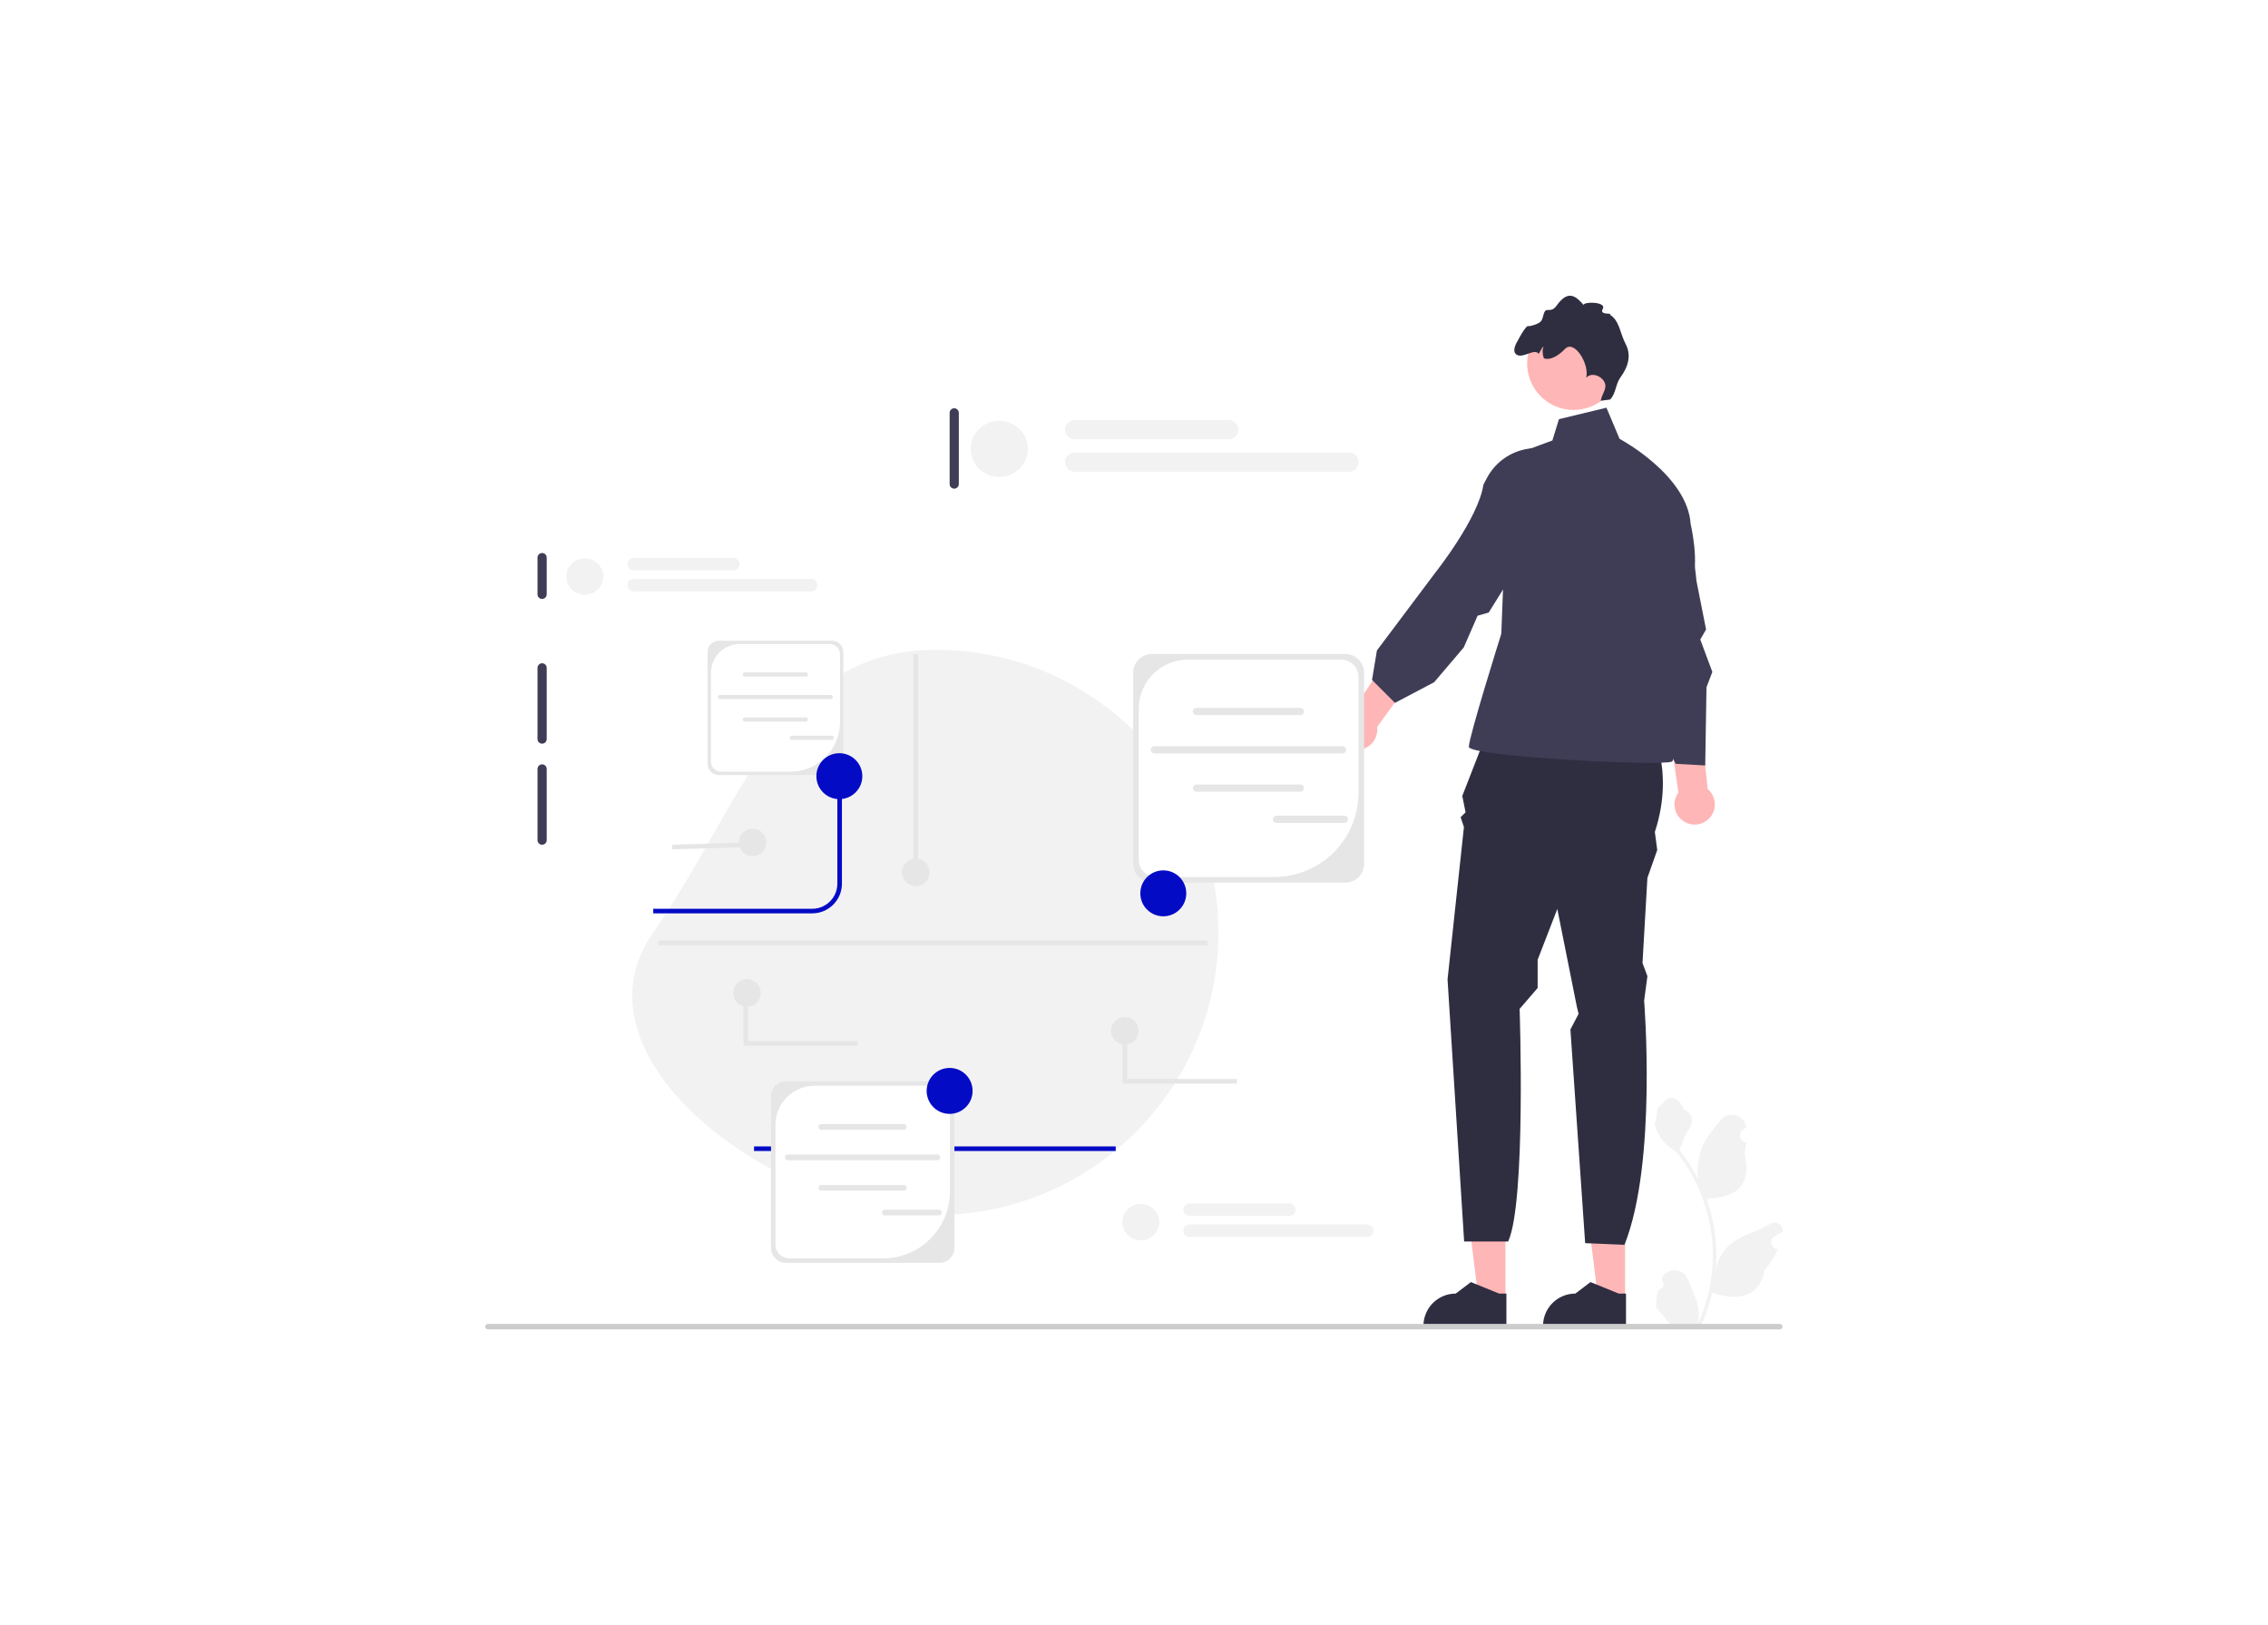 <svg width="790" height="566" viewBox="0 0 790 566" fill="none" xmlns="http://www.w3.org/2000/svg">
<g filter="url(#filter0_d_681_10142)">
<rect x="64" y="61" width="662" height="438" rx="16" fill="white"/>
<g clip-path="url(#clip0_681_10142)">
<path d="M566.043 449.338L556.647 449.338L552.177 413.101L566.045 413.102L566.043 449.338Z" fill="#FFB6B6"/>
<path d="M566.374 459.139L537.479 459.138V458.772C537.479 452.562 542.514 447.528 548.725 447.528L554.004 443.524L563.852 447.528L566.374 447.529L566.374 459.139Z" fill="#2F2E41"/>
<path d="M524.385 449.338L514.989 449.338L510.519 413.101L524.387 413.102L524.385 449.338Z" fill="#FFB6B6"/>
<path d="M524.716 459.139L495.821 459.138V458.772C495.821 452.562 500.856 447.528 507.068 447.528L512.347 443.524L522.194 447.528L524.717 447.529L524.716 459.139Z" fill="#2F2E41"/>
<path d="M519.908 247.111L574.12 248.252C574.12 248.252 583.866 264.227 576.425 286.763L577.259 293.039L573.835 302.738L572.123 332.406L573.835 336.971L572.693 345.529C572.693 345.529 577.259 402.012 565.846 430.539L552.15 429.968L547.014 355.54L549.867 350.093L549.297 347.811L542.449 313.579L535.601 331.265V341.092L529.324 348.381C529.324 348.381 531.606 415.705 525.329 429.398H509.996L504.215 338.112L509.921 285.052L508.78 281.628L510.492 279.917L509.351 274.211L519.908 247.111Z" fill="#2F2E41"/>
<path d="M543.019 142.988L559.568 138.994L564.134 149.834C564.134 149.834 587.753 162.386 588.895 179.502C588.895 179.502 592.096 193.195 589.242 199.471C586.389 205.747 574.405 225.716 574.405 225.716C574.405 225.716 585.248 260.519 582.395 262.23C579.541 263.942 511.633 260.519 511.633 257.096C511.633 253.672 522.935 217.728 522.935 217.728L525.329 156.11L540.737 150.405L543.019 142.988Z" fill="#3F3D56"/>
<path d="M587.138 283.434C583.674 281.689 582.281 277.467 584.026 274.004C584.202 273.656 584.409 273.334 584.631 273.029L575.423 209.906L588.172 210.314L594.841 271.817C597.258 273.867 598.059 277.369 596.57 280.324C594.825 283.787 590.602 285.179 587.138 283.434Z" fill="#FFB6B6"/>
<path d="M466.17 253.642C464.776 250.024 466.579 245.96 470.199 244.566C470.563 244.425 470.932 244.326 471.302 244.249L506.876 191.294L516.049 200.156L479.681 250.206C480.095 253.347 478.337 256.48 475.249 257.67C471.63 259.064 467.565 257.261 466.17 253.642Z" fill="#FFB6B6"/>
<path d="M563.907 193.985C560.305 181.613 566.288 168.99 579.176 169.051C582.901 169.068 585.795 170.149 586.598 173.14C589.405 183.611 590.936 199.416 590.936 199.416L594.266 216.244L592.249 219.738L596.454 231.016L594.414 236.351L593.973 263.596L583.702 263.025L572.384 242.255L568.056 239.683C568.056 239.683 571.531 206.1 564.619 196.431L563.907 193.985Z" fill="#3F3D56"/>
<path d="M517.897 163.536C523.903 152.135 539.28 149.434 548.508 158.43C551.176 161.03 552.506 163.818 551.005 166.527C545.748 176.008 533.564 186.216 533.564 186.216L518.56 210.333L514.681 211.445L509.87 222.477L499.56 234.597L485.903 241.797L477.914 233.81L479.611 223.542L500.17 196.154C500.17 196.154 514.962 177.546 516.71 165.79L517.897 163.536Z" fill="#3F3D56"/>
<path d="M546.164 139.653C546.542 139.699 546.919 139.733 547.294 139.75C548.46 139.814 549.612 139.747 550.723 139.559C554.097 139.019 557.162 137.421 559.527 135.078C562.027 132.605 563.739 129.306 564.201 125.549C565.285 116.681 558.969 108.604 550.1 107.52C541.358 106.446 533.389 112.559 532.117 121.223C532.097 121.357 532.077 121.486 532.062 121.619C530.979 130.492 537.289 138.565 546.164 139.653Z" fill="#FFB6B6"/>
<path d="M528.47 120.629C530.768 121.765 534.522 118.194 535.959 120.249C536.193 119.805 536.451 119.375 536.706 118.969C536.936 118.606 537.266 117.83 537.648 117.697C537.165 118.862 537.271 120.441 537.773 121.793C540.039 122.639 543.006 120.765 545.103 118.548C548.397 115.073 553.775 123.986 552.503 128.598C554.122 126.622 557.633 127.737 558.823 129.996C560.013 132.249 558.003 134.055 557.573 136.569L560.818 136.157C562.865 134.163 562.721 130.805 564.407 128.495C567.223 124.628 568.314 120.684 566.197 116.694C564.32 113.166 564.144 108.6 560.7 106.566C562.205 105.83 556.853 106.979 558.282 104.582C559.718 102.189 552.065 101.899 551.566 103.181C549.379 100.564 547.173 98.839 544.483 100.935C541.841 102.998 542.114 105.167 539.011 104.972C537.555 104.882 537.715 107.596 536.849 108.78C535.989 109.957 532.644 110.712 532.481 110.587C531.597 109.895 528.591 115.779 528.591 115.779C528.591 115.779 526.154 119.478 528.47 120.629Z" fill="#2F2E41"/>
<path d="M325.977 223.32C380.34 223.32 424.41 267.381 424.41 321.733C424.41 376.085 380.34 420.146 325.977 420.146C271.614 420.146 196.377 366.258 227.544 321.733C258.71 277.208 271.614 223.32 325.977 223.32Z" fill="#F2F2F2"/>
<path d="M457.722 228.002C456.84 228.002 456.122 228.72 456.122 229.602V280.809C456.122 281.691 456.84 282.409 457.722 282.409C458.605 282.409 459.323 281.691 459.323 280.809V229.602C459.323 228.72 458.605 228.002 457.722 228.002Z" fill="#3F3D56"/>
<path d="M188.832 189.597C187.949 189.597 187.231 190.315 187.231 191.197V203.999C187.231 204.882 187.949 205.599 188.832 205.599C189.715 205.599 190.433 204.882 190.433 203.999V191.197C190.433 190.315 189.715 189.597 188.832 189.597Z" fill="#3F3D56"/>
<path d="M188.832 228.002C187.949 228.002 187.231 228.72 187.231 229.602V254.405C187.231 255.288 187.949 256.006 188.832 256.006C189.715 256.006 190.433 255.288 190.433 254.405V229.602C190.433 228.72 189.715 228.002 188.832 228.002Z" fill="#3F3D56"/>
<path d="M188.832 263.207C187.949 263.207 187.231 263.925 187.231 264.807V289.611C187.231 290.493 187.949 291.211 188.832 291.211C189.715 291.211 190.433 290.493 190.433 289.611V264.807C190.433 263.925 189.715 263.207 188.832 263.207Z" fill="#3F3D56"/>
<path d="M332.379 139.19C331.496 139.19 330.779 139.908 330.779 140.791V165.594C330.779 166.476 331.496 167.194 332.379 167.194C333.262 167.194 333.98 166.476 333.98 165.594V140.791C333.98 139.908 333.262 139.19 332.379 139.19Z" fill="#3F3D56"/>
<path d="M577.578 446.132C579.232 446.235 580.145 444.182 578.894 442.985L578.77 442.49C578.786 442.45 578.803 442.411 578.819 442.371C580.491 438.385 586.158 438.413 587.816 442.405C589.287 445.948 591.16 449.497 591.621 453.243C591.828 454.897 591.735 456.581 591.368 458.204C594.816 450.674 596.63 442.453 596.63 434.184C596.63 432.107 596.516 430.029 596.284 427.957C596.092 426.262 595.829 424.577 595.488 422.908C593.643 413.885 589.647 405.291 583.884 398.113C581.113 396.599 578.803 394.232 577.407 391.395C576.906 390.372 576.513 389.271 576.327 388.15C576.642 388.191 577.516 383.39 577.278 383.096C577.717 382.429 578.504 382.098 578.984 381.447C581.37 378.212 584.659 378.777 586.375 383.173C590.042 385.023 590.078 388.092 587.828 391.044C586.396 392.921 586.199 395.462 584.943 397.472C585.073 397.638 585.207 397.798 585.336 397.963C587.706 401.002 589.755 404.268 591.483 407.699C590.995 403.886 591.716 399.292 592.945 396.33C594.344 392.956 596.966 390.114 599.275 387.197C602.049 383.693 607.737 385.222 608.225 389.664C608.23 389.707 608.235 389.75 608.239 389.793C607.896 389.986 607.56 390.192 607.232 390.409C605.36 391.647 606.007 394.549 608.225 394.891L608.275 394.899C608.151 396.134 607.939 397.359 607.629 398.563C610.592 410.017 604.196 414.189 595.064 414.376C594.862 414.479 594.666 414.583 594.464 414.681C595.39 417.286 596.129 419.957 596.677 422.665C597.168 425.058 597.509 427.476 597.7 429.905C597.938 432.97 597.917 436.05 597.659 439.109L597.674 439C598.331 435.631 600.16 432.484 602.817 430.303C606.775 427.053 612.367 425.856 616.636 423.243C618.692 421.985 621.326 423.61 620.967 425.993L620.949 426.107C620.314 426.365 619.693 426.665 619.094 427.001C618.751 427.194 618.415 427.4 618.087 427.617C616.214 428.855 616.861 431.757 619.08 432.099L619.13 432.107C619.166 432.112 619.197 432.117 619.233 432.122C618.143 434.711 616.623 437.114 614.721 439.187C612.869 449.186 604.913 450.134 596.403 447.222H596.398C595.467 451.274 594.108 455.233 592.361 459.005H577.94C577.888 458.845 577.841 458.679 577.795 458.519C579.128 458.602 580.472 458.524 581.785 458.282C580.715 456.969 579.645 455.646 578.575 454.333C578.55 454.307 578.529 454.282 578.508 454.256C577.965 453.584 577.418 452.917 576.875 452.246L576.875 452.245C576.841 450.182 577.088 448.127 577.578 446.132Z" fill="#F2F2F2"/>
<path d="M169 459.048C169 459.576 169.424 460 169.952 460H619.935C620.464 460 620.888 459.576 620.888 459.048C620.888 458.52 620.464 458.096 619.935 458.096H169.952C169.424 458.096 169 458.52 169 459.048Z" fill="#CCCCCC"/>
<path d="M282.939 315.1H227.544V313.499H282.939C287.751 313.499 291.666 309.585 291.666 304.773V267.326H293.267V304.773C293.267 310.467 288.634 315.1 282.939 315.1Z" fill="#040BC5"/>
<path d="M388.638 396.274H262.647V397.875H388.638V396.274Z" fill="#040BC5"/>
<path d="M468.575 304.4H401.279C397.647 304.4 394.693 301.446 394.693 297.815V231.353C394.693 227.722 397.647 224.769 401.279 224.769H468.575C472.207 224.769 475.161 227.722 475.161 231.353V297.815C475.161 301.446 472.207 304.4 468.575 304.4Z" fill="#E6E6E6"/>
<path d="M413.812 226.73C404.336 226.73 396.655 234.41 396.655 243.883V296.405C396.655 299.737 399.357 302.438 402.689 302.438H443.839C460.054 302.438 473.199 289.296 473.199 273.084V232.763C473.199 229.432 470.497 226.73 467.165 226.73L413.812 226.73Z" fill="white"/>
<path d="M452.951 246.045H416.762C416.072 246.045 415.51 245.483 415.51 244.793C415.51 244.102 416.072 243.541 416.762 243.541H452.951C453.641 243.541 454.203 244.102 454.203 244.793C454.203 245.483 453.641 246.045 452.951 246.045Z" fill="#E6E6E6"/>
<path d="M452.951 272.739H416.762C416.072 272.739 415.51 272.177 415.51 271.487C415.51 270.797 416.072 270.235 416.762 270.235H452.951C453.641 270.235 454.203 270.797 454.203 271.487C454.203 272.177 453.641 272.739 452.951 272.739Z" fill="#E6E6E6"/>
<path d="M467.646 259.401H402.067C401.376 259.401 400.815 258.839 400.815 258.149C400.815 257.458 401.376 256.897 402.067 256.897H467.646C468.337 256.897 468.898 257.458 468.898 258.149C468.898 258.839 468.337 259.401 467.646 259.401Z" fill="#E6E6E6"/>
<path d="M468.316 283.593H444.625C443.935 283.593 443.373 283.031 443.373 282.341C443.373 281.651 443.935 281.089 444.625 281.089H468.316C469.006 281.089 469.568 281.651 469.568 282.341C469.568 283.031 469.006 283.593 468.316 283.593Z" fill="#E6E6E6"/>
<path d="M327.222 436.82H273.785C270.901 436.82 268.555 434.475 268.555 431.592V378.817C268.555 375.933 270.901 373.588 273.785 373.588H327.222C330.106 373.588 332.452 375.933 332.452 378.817V431.592C332.452 434.475 330.106 436.82 327.222 436.82Z" fill="#E6E6E6"/>
<path d="M283.736 375.146C276.212 375.146 270.113 381.244 270.113 388.767V430.472C270.113 433.118 272.258 435.263 274.904 435.263H307.58C320.456 435.263 330.894 424.827 330.894 411.954V379.937C330.894 377.291 328.748 375.146 326.102 375.146L283.736 375.146Z" fill="white"/>
<path d="M314.815 390.483H286.079C285.531 390.483 285.085 390.037 285.085 389.489C285.085 388.94 285.531 388.495 286.079 388.495H314.815C315.364 388.495 315.81 388.94 315.81 389.489C315.81 390.037 315.364 390.483 314.815 390.483Z" fill="#E6E6E6"/>
<path d="M314.815 411.68H286.079C285.531 411.68 285.085 411.234 285.085 410.686C285.085 410.138 285.531 409.692 286.079 409.692H314.815C315.364 409.692 315.81 410.138 315.81 410.686C315.81 411.234 315.364 411.68 314.815 411.68Z" fill="#E6E6E6"/>
<path d="M326.485 401.088H274.41C273.862 401.088 273.416 400.642 273.416 400.094C273.416 399.546 273.862 399.1 274.41 399.1H326.485C327.033 399.1 327.479 399.546 327.479 400.094C327.479 400.642 327.033 401.088 326.485 401.088Z" fill="#E6E6E6"/>
<path d="M327.016 420.299H308.204C307.656 420.299 307.21 419.853 307.21 419.304C307.21 418.756 307.656 418.311 308.204 418.311H327.016C327.565 418.311 328.011 418.756 328.011 419.304C328.011 419.853 327.565 420.299 327.016 420.299Z" fill="#E6E6E6"/>
<path d="M289.873 266.922H250.353C248.22 266.922 246.485 265.188 246.485 263.055V224.026C246.485 221.894 248.22 220.159 250.353 220.159H289.873C292.005 220.159 293.74 221.894 293.74 224.026V263.055C293.74 265.188 292.005 266.922 289.873 266.922Z" fill="#E6E6E6"/>
<path d="M257.713 221.312C252.148 221.312 247.638 225.821 247.638 231.385V262.228C247.638 264.184 249.224 265.77 251.181 265.77H275.346C284.869 265.77 292.588 258.053 292.588 248.533V224.854C292.588 222.898 291.001 221.312 289.044 221.312L257.713 221.312Z" fill="white"/>
<path d="M280.697 232.653H259.446C259.04 232.653 258.71 232.323 258.71 231.918C258.71 231.513 259.04 231.183 259.446 231.183H280.697C281.103 231.183 281.432 231.513 281.432 231.918C281.432 232.323 281.103 232.653 280.697 232.653Z" fill="#E6E6E6"/>
<path d="M280.697 248.33H259.446C259.04 248.33 258.71 248 258.71 247.594C258.71 247.189 259.04 246.859 259.446 246.859H280.697C281.103 246.859 281.432 247.189 281.432 247.594C281.432 248 281.103 248.33 280.697 248.33Z" fill="#E6E6E6"/>
<path d="M289.327 240.497H250.816C250.41 240.497 250.08 240.167 250.08 239.761C250.08 239.356 250.41 239.026 250.816 239.026H289.327C289.733 239.026 290.062 239.356 290.062 239.761C290.062 240.167 289.733 240.497 289.327 240.497Z" fill="#E6E6E6"/>
<path d="M289.72 254.704H275.808C275.402 254.704 275.073 254.374 275.073 253.968C275.073 253.563 275.402 253.233 275.808 253.233H289.72C290.126 253.233 290.455 253.563 290.455 253.968C290.455 254.374 290.126 254.704 289.72 254.704Z" fill="#E6E6E6"/>
<path d="M405.204 316.133C409.623 316.133 413.206 312.551 413.206 308.132C413.206 303.713 409.623 300.131 405.204 300.131C400.784 300.131 397.201 303.713 397.201 308.132C397.201 312.551 400.784 316.133 405.204 316.133Z" fill="#040BC5"/>
<path d="M292.366 275.327C296.785 275.327 300.368 271.745 300.368 267.326C300.368 262.907 296.785 259.325 292.366 259.325C287.946 259.325 284.363 262.907 284.363 267.326C284.363 271.745 287.946 275.327 292.366 275.327Z" fill="#040BC5"/>
<path d="M330.779 384.942C335.198 384.942 338.781 381.359 338.781 376.941C338.781 372.522 335.198 368.939 330.779 368.939C326.359 368.939 322.776 372.522 322.776 376.941C322.776 381.359 326.359 384.942 330.779 384.942Z" fill="#040BC5"/>
<path d="M348.065 163.091C353.574 163.091 358.039 158.72 358.039 153.329C358.039 147.937 353.574 143.567 348.065 143.567C342.557 143.567 338.091 147.937 338.091 153.329C338.091 158.72 342.557 163.091 348.065 163.091Z" fill="#F2F2F2"/>
<path d="M428.022 149.989H374.336C372.495 149.989 370.996 148.491 370.996 146.65C370.996 144.808 372.495 143.31 374.336 143.31H428.022C429.864 143.31 431.363 144.808 431.363 146.65C431.363 148.491 429.864 149.989 428.022 149.989Z" fill="#F2F2F2"/>
<path d="M469.919 161.292H374.336C372.495 161.292 370.996 159.794 370.996 157.953C370.996 156.111 372.495 154.613 374.336 154.613H469.919C471.761 154.613 473.259 156.111 473.259 157.953C473.259 159.794 471.761 161.292 469.919 161.292Z" fill="#F2F2F2"/>
<path d="M203.699 204.118C207.264 204.118 210.154 201.29 210.154 197.801C210.154 194.311 207.264 191.483 203.699 191.483C200.134 191.483 197.244 194.311 197.244 197.801C197.244 201.29 200.134 204.118 203.699 204.118Z" fill="#F2F2F2"/>
<path d="M255.446 195.639H220.701C219.509 195.639 218.54 194.669 218.54 193.478C218.54 192.286 219.509 191.316 220.701 191.316H255.446C256.638 191.316 257.608 192.286 257.608 193.478C257.608 194.669 256.638 195.639 255.446 195.639Z" fill="#F2F2F2"/>
<path d="M282.561 202.954H220.701C219.509 202.954 218.54 201.985 218.54 200.793C218.54 199.601 219.509 198.632 220.701 198.632H282.561C283.753 198.632 284.723 199.601 284.723 200.793C284.723 201.985 283.753 202.954 282.561 202.954Z" fill="#F2F2F2"/>
<path d="M397.364 428.947C400.929 428.947 403.819 426.119 403.819 422.63C403.819 419.141 400.929 416.312 397.364 416.312C393.799 416.312 390.909 419.141 390.909 422.63C390.909 426.119 393.799 428.947 397.364 428.947Z" fill="#F2F2F2"/>
<path d="M449.111 420.469H414.366C413.174 420.469 412.204 419.499 412.204 418.307C412.204 417.116 413.174 416.146 414.366 416.146H449.111C450.303 416.146 451.273 417.116 451.273 418.307C451.273 419.499 450.303 420.469 449.111 420.469Z" fill="#F2F2F2"/>
<path d="M476.226 427.784H414.366C413.174 427.784 412.205 426.814 412.205 425.623C412.205 424.431 413.174 423.461 414.366 423.461H476.226C477.418 423.461 478.388 424.431 478.388 425.623C478.388 426.814 477.418 427.784 476.226 427.784Z" fill="#F2F2F2"/>
<path d="M319.775 224.793H318.174V300.803H319.775V224.793Z" fill="#E6E6E6"/>
<path d="M318.974 305.603C321.626 305.603 323.776 303.454 323.776 300.803C323.776 298.151 321.626 296.002 318.974 296.002C316.323 296.002 314.173 298.151 314.173 300.803C314.173 303.454 316.323 305.603 318.974 305.603Z" fill="#E6E6E6"/>
<path d="M391.799 360.811C394.451 360.811 396.601 358.661 396.601 356.01C396.601 353.359 394.451 351.209 391.799 351.209C389.147 351.209 386.997 353.359 386.997 356.01C386.997 358.661 389.147 360.811 391.799 360.811Z" fill="#E6E6E6"/>
<path d="M262.155 295.202C264.807 295.202 266.957 293.053 266.957 290.401C266.957 287.75 264.807 285.601 262.155 285.601C259.504 285.601 257.354 287.75 257.354 290.401C257.354 293.053 259.504 295.202 262.155 295.202Z" fill="#E6E6E6"/>
<path d="M260.381 290.409L234.122 291.204L234.17 292.804L260.429 292.009L260.381 290.409Z" fill="#E6E6E6"/>
<path d="M430.861 374.388H391.043V356.01H392.643V372.788H430.861V374.388Z" fill="#E6E6E6"/>
<path d="M260.184 347.621C262.836 347.621 264.986 345.471 264.986 342.82C264.986 340.169 262.836 338.02 260.184 338.02C257.533 338.02 255.383 340.169 255.383 342.82C255.383 345.471 257.533 347.621 260.184 347.621Z" fill="#E6E6E6"/>
<path d="M298.772 361.199H258.954V342.82H260.555V359.598H298.772V361.199Z" fill="#E6E6E6"/>
<path d="M420.609 324.554H229.358V326.154H420.609V324.554Z" fill="#E6E6E6"/>
</g>
</g>
<defs>
<filter id="filter0_d_681_10142" x="0" y="0" width="790" height="566" filterUnits="userSpaceOnUse" color-interpolation-filters="sRGB">
<feFlood flood-opacity="0" result="BackgroundImageFix"/>
<feColorMatrix in="SourceAlpha" type="matrix" values="0 0 0 0 0 0 0 0 0 0 0 0 0 0 0 0 0 0 127 0" result="hardAlpha"/>
<feMorphology radius="22" operator="dilate" in="SourceAlpha" result="effect1_dropShadow_681_10142"/>
<feOffset dy="3"/>
<feGaussianBlur stdDeviation="21"/>
<feComposite in2="hardAlpha" operator="out"/>
<feColorMatrix type="matrix" values="0 0 0 0 0 0 0 0 0 0 0 0 0 0 0 0 0 0 0.05 0"/>
<feBlend mode="normal" in2="BackgroundImageFix" result="effect1_dropShadow_681_10142"/>
<feBlend mode="normal" in="SourceGraphic" in2="effect1_dropShadow_681_10142" result="shape"/>
</filter>
<clipPath id="clip0_681_10142">
<rect width="452" height="360" fill="white" transform="translate(169 100)"/>
</clipPath>
</defs>
</svg>
